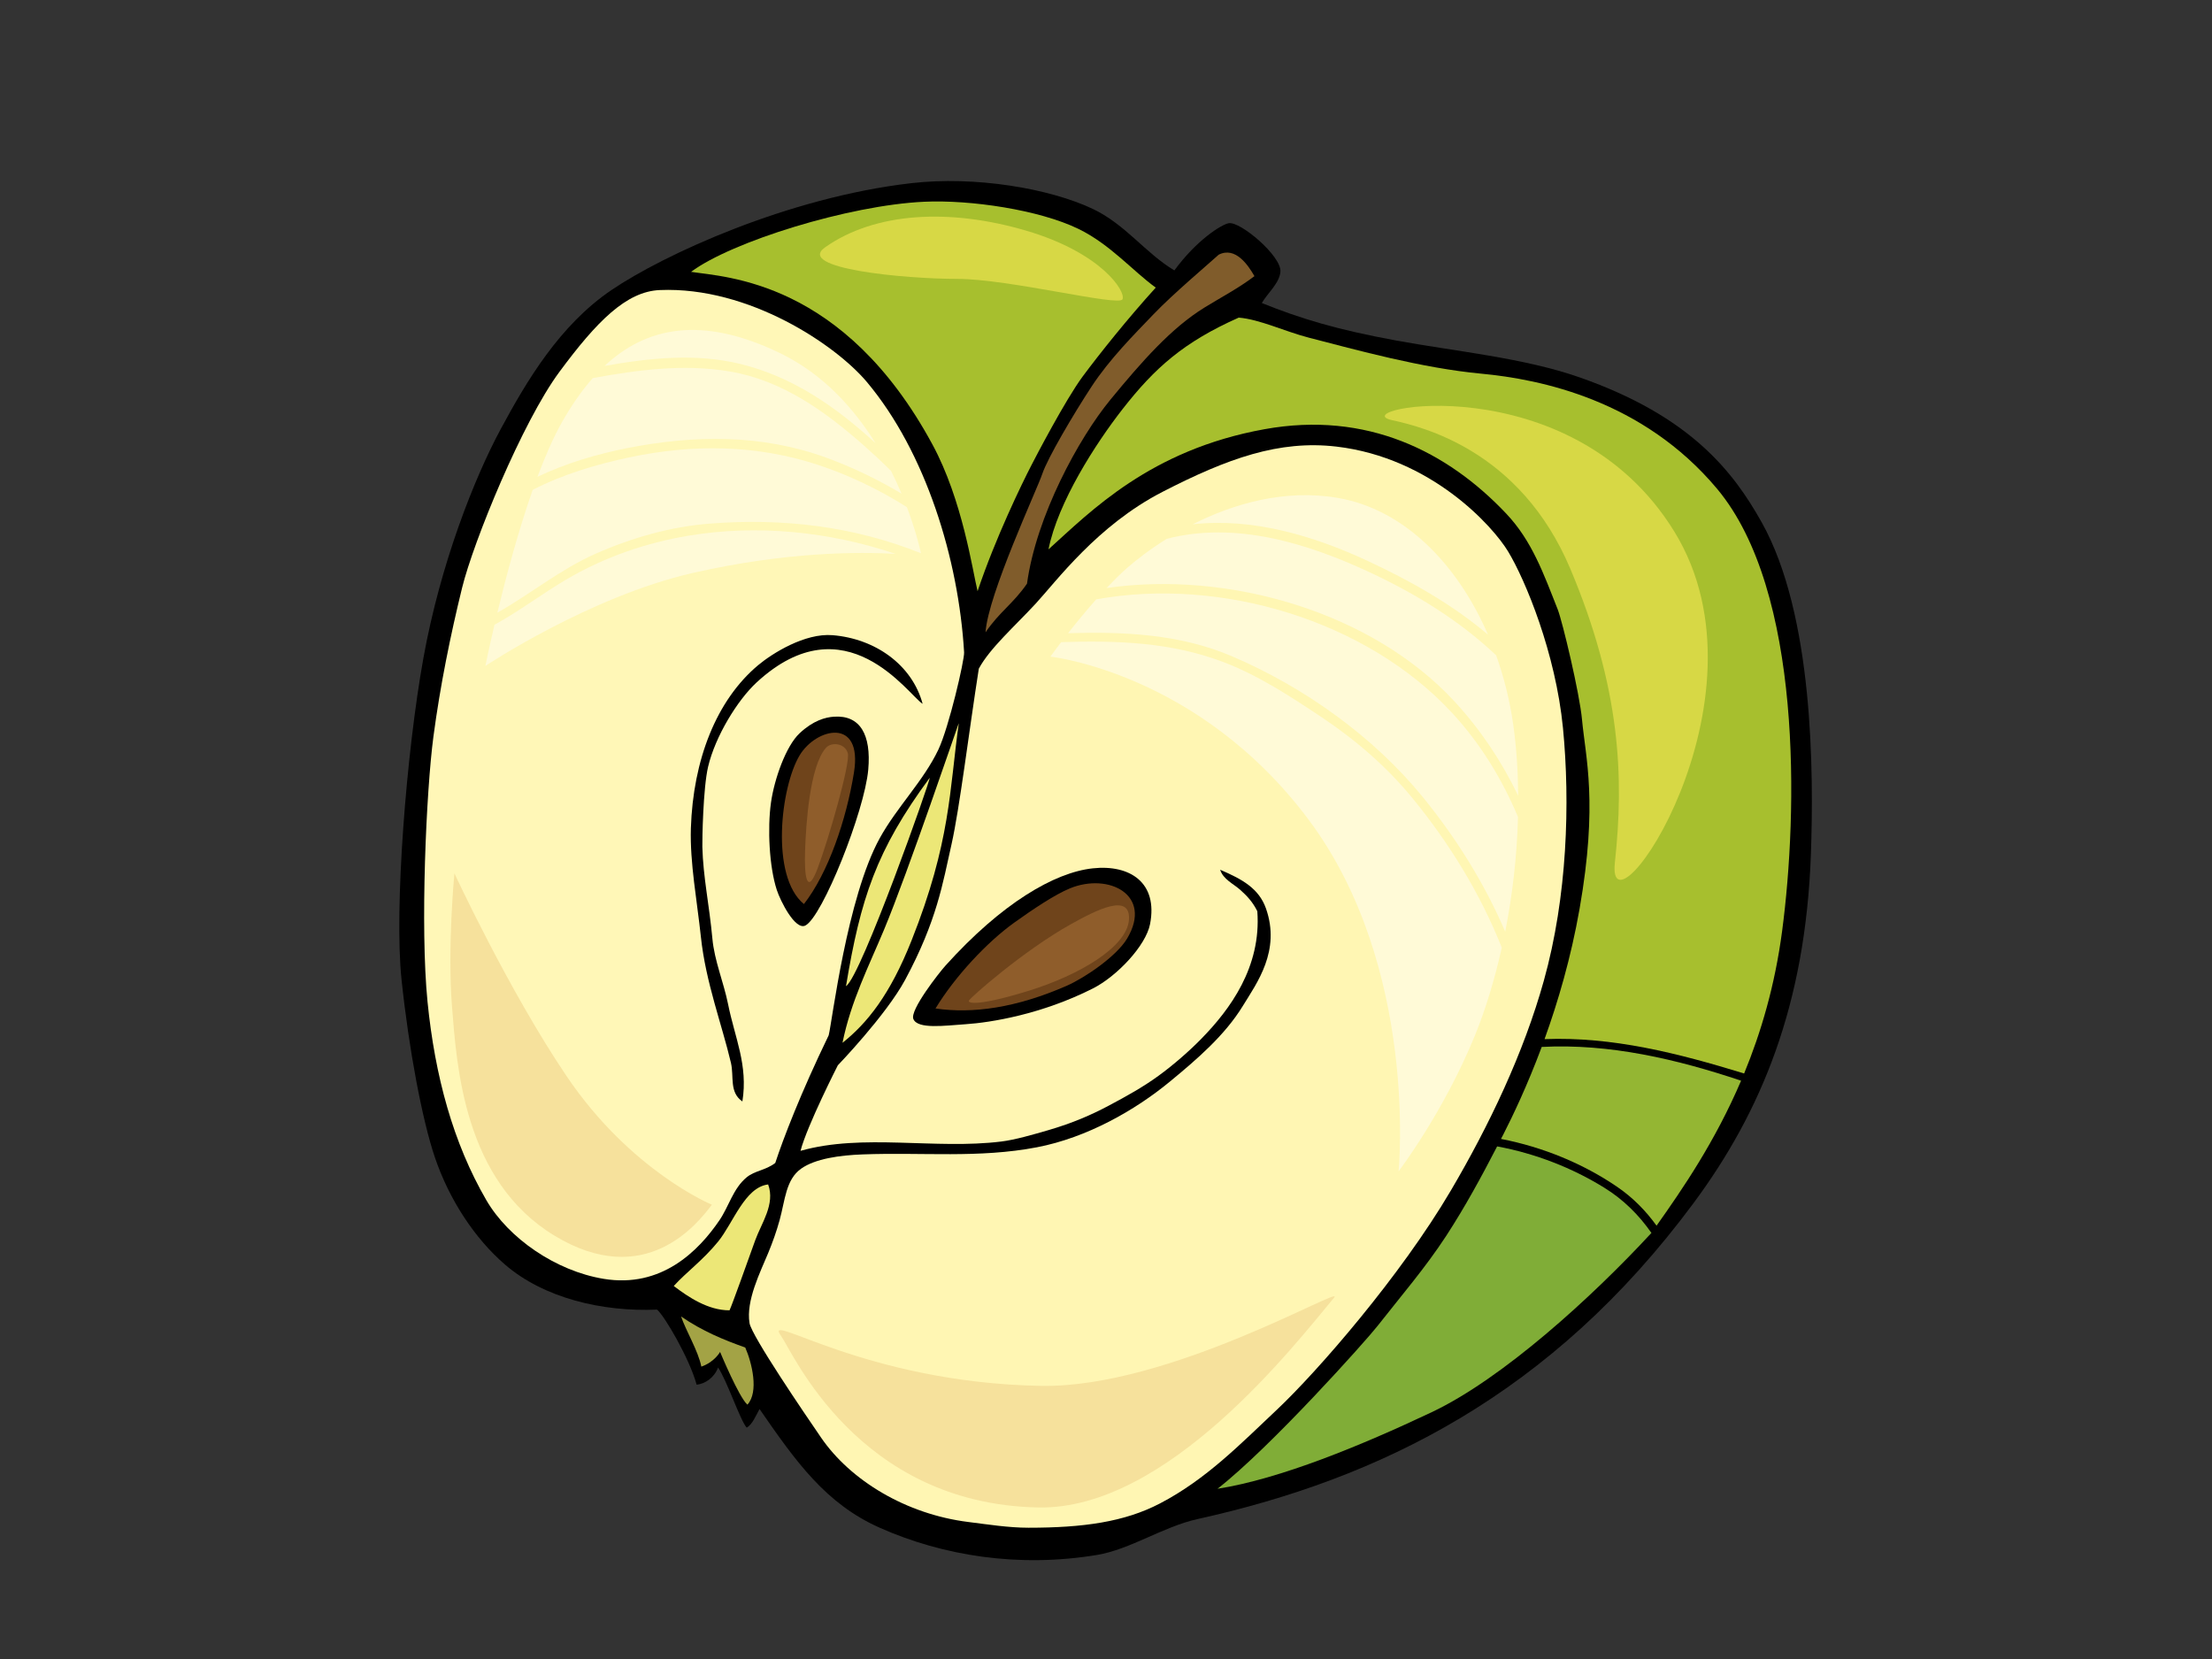 <?xml version="1.0" encoding="utf-8"?>
<!-- Generator: Adobe Illustrator 17.0.0, SVG Export Plug-In . SVG Version: 6.00 Build 0)  -->
<!DOCTYPE svg PUBLIC "-//W3C//DTD SVG 1.1//EN" "http://www.w3.org/Graphics/SVG/1.1/DTD/svg11.dtd">
<svg version="1.1" id="Layer_1" xmlns="http://www.w3.org/2000/svg" xmlns:xlink="http://www.w3.org/1999/xlink" x="0px" y="0px"
	 width="800px" height="600px" viewBox="0 0 800 600" enable-background="new 0 0 800 600" xml:space="preserve">
<rect x="0" y="0" width="800" height="600" fill="#333333" stroke="none"/>
<g>
	<path fill-rule="evenodd" clip-rule="evenodd" d="M424.724,97.8c8.109-11.048,17.018-16.585,19.658-17.071
		c4.154-0.772,19.003,11.786,18.702,17.448c-0.237,4.185-4.81,8.008-6.727,11.421c14.178,5.703,27.203,9.628,48.56,13.549
		c21.331,3.921,46.097,6.238,66.358,13.33c40.326,14.11,55.717,34.315,65.857,52.418c18.826,33.603,18.826,90.725,17.809,119.966
		c-1.932,54.719-18.02,93.305-42.432,126.237c-51.559,69.571-113.641,99.739-179.513,114.32
		c-12.351,2.746-24.201,10.935-36.205,12.943c-28.333,4.701-55.695,0.361-78.634-9.835c-19.538-8.686-30.318-23.919-43.464-42.937
		c-1.262,2.264-2.543,5.563-4.637,6.731c-2.294-2.452-7.236-17.293-10.362-21.742c-1.273,3.541-4.573,5.918-7.752,6.208
		c-2.569-9.473-11.613-24.883-14.302-27.15c-19.839,0.862-40.967-4.159-55.02-16.302c-10.821-9.334-20.107-23.308-25.354-38.801
		c-4.486-13.251-9.368-38.77-12.046-64.305c-2.693-25.542,1.721-81.933,7.914-116.233c6.196-34.311,18.521-65.277,27.938-82.766
		c9.353-17.353,21.267-37.562,40.066-50.323C239.974,92.127,284.9,71.395,329.543,66.25c23.082-2.671,50.003,1.872,65.691,9.311
		C407.028,81.147,414.226,91.517,424.724,97.8z"/>
	<path fill-rule="evenodd" clip-rule="evenodd" fill="#A7BF2E" d="M390.074,82.801c-14.253-6.934-39.147-10.618-55.883-9.835
		c-27.264,1.273-69.59,14.427-84.261,25.35c12.464,1.94,55.182,3.085,87.293,62.422c10.89,20.103,14.495,45.581,16.333,53.08
		c6.479-19.327,16.129-39.094,19.399-45.43c1.401-2.746,12.4-23.87,18.664-32.303c6.268-8.43,16.257-20.917,26.378-32.07
		C409.687,98.022,401.555,88.394,390.074,82.801z"/>
	<path fill-rule="evenodd" clip-rule="evenodd" fill="#805C2B" d="M440.763,92.108c-3.793,3.462-16.348,14.009-23.523,21.497
		c-7.183,7.496-15.922,16.238-22.476,26.224c-6.554,9.989-15.918,25.911-17.794,31.527c-1.872,5.616-19.662,43.701-20.536,57.325
		c5.168-7.533,9.873-10.211,14.995-17.59c3.36-24.442,18.656-52.538,30.198-66.584c11.552-14.039,22.065-25.926,33.961-33.26
		c6.098-3.763,12.374-7.025,18.103-11.375C451.373,95.822,446.793,89.073,440.763,92.108z"/>
	<path fill-rule="evenodd" clip-rule="evenodd" fill="#FFF7B7" d="M299.707,374.427c1.269-5.036,6.592-49.683,18.449-71.262
		c6.241-11.33,15.828-20.695,21.218-32.062c3.812-8.034,9.469-32.405,9.307-35.177c-1.985-33.671-13.85-72.374-35.173-97.776
		c-11.213-13.364-42.639-34.597-74.874-33.245c-12.174,0.497-22.868,11.417-36.296,29.561
		c-13.451,18.144-31.169,61.567-35.23,78.182c-4.207,17.154-7.895,35.23-10.362,53.796c-2.595,19.636-4.814,68.961-2.128,95.848
		c2.682,26.872,9.262,51.103,21.278,71.771c7.993,13.752,25.056,25.58,42.413,28.446c20.92,3.462,34.326-10.061,41.908-21.21
		c3.364-4.934,4.949-11.519,9.839-15.519c2.93-2.411,6.81-2.49,10.328-5.172C283.258,411.845,289.518,395.475,299.707,374.427z"/>
	<path fill-rule="evenodd" clip-rule="evenodd" fill="#80AD37" d="M580.176,429.534c-11.594-7.183-24.92-12.362-38.718-14.924
		c-5.733,11.097-11.586,21.854-18.434,32.379c-7.541,11.564-16.468,21.903-24.841,32.586c-4.068,5.213-38.537,43.765-57.857,58.866
		c22.634-3.559,51.973-15.636,77.522-27.727c25.535-12.106,57.762-41.388,79.414-64.806
		C592.802,439.523,587.253,433.895,580.176,429.534z"/>
	<path fill-rule="evenodd" clip-rule="evenodd" fill="#A7BF2E" d="M544.738,185.749c9.311,9.827,13.492,21.662,18.63,34.653
		c1.718,4.377,7.921,30.363,8.788,39.829c1.281,13.847,5.842,30.149-0.881,68.452c-3.115,17.748-7.838,33.746-12.667,47.133
		c24.552-0.957,48.369,5.111,72.181,12.426c6.11-14.844,11.145-31.859,13.737-51.491c5.703-43.061,7.394-122.99-23.504-159.953
		c-26.849-32.073-63.849-39.644-85.35-41.659c-21.519-2.027-44.91-8.535-62.316-13.018c-8.701-2.253-17.779-6.641-25.35-7.251
		c-19.869,8.837-30.311,18.106-42.006,33.072c-9.797,12.551-23.41,33.712-26.796,50.741c15.33-13.813,36.831-35.995,78.11-43.456
		C494.344,148.522,523.566,163.352,544.738,185.749z"/>
	<path fill-rule="evenodd" clip-rule="evenodd" fill="#94B633" d="M557.583,378.638c-5.266,14.121-10.524,25.06-13.869,31.617
		c-0.29,0.557-0.572,1.107-0.859,1.654c15.161,2.931,29.776,8.95,42.097,17.387c5.684,3.895,10.321,8.66,14.163,13.982
		c9.507-13.402,21.184-30.457,30.574-52.432C606.358,383.037,582.059,377.353,557.583,378.638z"/>
	<path fill-rule="evenodd" clip-rule="evenodd" fill="#FFF6B3" d="M457.841,328.526c5.417,15.315-3.281,26.996-8.29,35.181
		c-6.596,10.806-16.766,19.474-26.378,27.41c-12.686,10.483-30.096,20.333-48.108,23.802c-21.064,4.045-41.378,1.763-63.115,2.588
		c-8.147,0.301-17.112,1.518-22.231,5.168c-5.53,3.94-5.763,11.342-7.767,18.623c-1.13,4.083-2.486,7.902-4.14,11.906
		c-2.844,6.878-8.087,17.229-6.731,25.338c0.772,4.622,20.001,32.846,25.873,41.389c10.611,15.47,30.706,27.715,53.284,30.522
		c6.961,0.866,14.487,2.072,21.715,2.072c19.764,0,34.703-2.064,47.592-8.799c16.706-8.709,29.075-21.481,42.251-33.878
		c14.656-13.808,44.688-48.278,62.953-79.327c13.907-23.655,26.322-49.735,33.61-75.869c8.483-30.367,9.541-64.354,6.908-91.399
		c-2.652-27.038-13.53-53.363-19.839-63.8c-5.533-9.18-27.802-33.908-62.071-37.935c-20.74-2.433-39.426,4.275-62.949,16.382
		c-23.523,12.102-38.296,32.243-45.863,40.439c-7.571,8.189-16.543,16.073-20.544,23.489c-3.605,23.037-6.961,50.594-9.865,63.503
		c-3.164,14.031-5.266,27.633-16.777,49.031c-6.927,12.837-24.348,30.921-24.348,30.921s-11.138,21.847-13.492,30.932
		c22.589-6.384,48.651-0.403,72.607-3.367c4.995-0.606,11.5-2.52,17.078-4.128c8.765-2.561,15.59-5.545,21.723-8.814
		c6.629-3.51,12.664-6.885,18.103-10.863c5.401-3.925,11.213-9.01,15.526-13.44c10.257-10.497,21.677-25.866,20.171-46.048
		c-1.646-3.311-3.639-5.469-6.208-7.763c-2.456-2.177-6.14-3.767-7.228-7.229C449.403,318.005,455.325,321.414,457.841,328.526z"/>
	<path fill-rule="evenodd" clip-rule="evenodd" fill="#ECE777" d="M319.704,336.285c-5.488,13.146-11.944,25.764-15.003,40.861
		c9.021-7.187,17.199-17.432,24.947-36.936c14.223-35.795,13.703-54.523,17.116-78.641
		C346.749,261.252,328.341,315.647,319.704,336.285z"/>
	<path fill-rule="evenodd" clip-rule="evenodd" fill="#ECE777" d="M305.963,356.667c5.469-3.443,30.876-75.447,30.266-75.345
		C316.819,307.624,311.229,325.083,305.963,356.667z"/>
	<path fill-rule="evenodd" clip-rule="evenodd" fill="#ECE777" d="M259.694,449.068c-5.518,6.761-11.47,11.006-16.024,16.031
		c5.319,4.034,12.464,8.84,20.178,8.792c0.847-1.733,6.886-18.619,9.296-25.35c2.234-6.166,7.292-13.059,4.667-20.167
		C269.363,429.372,265.14,442.401,259.694,449.068z"/>
	<path fill-rule="evenodd" clip-rule="evenodd" fill="#A3A345" d="M253.648,494.26c4.772-1.646,6.78-5.311,6.78-5.311
		s6.882,16.532,9.888,19.059c4.211-4.577,1.627-15.172-0.787-20.664c-7.647-2.708-15.504-5.91-23.203-11.225
		C248.009,481.168,252.552,488.629,253.648,494.26z"/>
	<path fill-rule="evenodd" clip-rule="evenodd" d="M333.679,254.548c-5.07-3.108-27.847-37.422-60.011-7.767
		c-6.957,6.43-14.976,19.508-17.575,30.529c-1.823,7.688-2.14,26.646-2.076,28.966c0.278,10.923,2.486,20.864,3.623,33.121
		c0.719,8.042,4.083,15.828,5.684,23.787c2.426,12.14,7.281,21.982,5.172,35.174c-4.833-3.341-2.965-8.931-4.14-13.963
		c-3.247-13.835-9.131-29.154-10.863-45.524c-1.382-13.014-4.011-26.876-3.627-39.313c0.802-24.724,9.183-46.293,24.318-58.979
		c5.089-4.256,16.875-11.673,26.902-10.859C316.552,230.968,329.886,240.46,333.679,254.548z"/>
	<path fill-rule="evenodd" clip-rule="evenodd" d="M301.606,259.203c9.436-0.651,13.537,6.434,12.408,19.15
		c-1.322,15.018-16.6,53.299-22.751,56.38c-3.665,1.827-9.066-8.95-10.347-12.942c-2.697-8.317-3.398-22.152-2.076-31.546
		c1.205-8.516,5.417-20.446,10.351-25.053C294.117,260.578,298.509,259.406,301.606,259.203z"/>
	<path fill-rule="evenodd" clip-rule="evenodd" fill="#6F441B" d="M308.853,279.378c3.22-20.126-13.7-16.129-19.655-6.204
		c-6.863,11.394-10.683,43.765,1.552,53.792C299.53,315.719,306.076,296.554,308.853,279.378z"/>
	<path fill-rule="evenodd" clip-rule="evenodd" d="M395.234,314.043c13.376-1.435,23.629,5.123,20.698,20.171
		c-1.507,7.786-11.974,18.882-20.698,23.286c-18.517,9.364-36.944,12.325-46.033,12.924c-7.435,0.497-17.368,1.906-18.879-1.91
		c-1.288-3.221,9.326-16.739,11.639-19.304C362.234,326.721,381.316,315.538,395.234,314.043z"/>
	<path fill-rule="evenodd" clip-rule="evenodd" fill="#6F441B" d="M385.927,356.46c6.178-2.724,17.82-10.479,21.737-17.063
		c9.342-15.767-6.727-23.843-20.694-18.118c-5.435,2.234-13.451,7.586-20.19,12.423c-9.805,7.043-21.331,19.338-28.446,31.03
		C351.729,366.694,367.493,364.55,385.927,356.46z"/>
	<path fill-rule="evenodd" clip-rule="evenodd" fill="#D7D845" d="M298.434,89.431c18.137-12.769,45.02-14.11,72.573-6.046
		c27.546,8.068,36.296,22.182,34.952,24.86c-1.341,2.701-41.004-7.379-59.801-7.379C327.332,100.866,287.473,97.145,298.434,89.431z
		"/>
	<path fill-rule="evenodd" clip-rule="evenodd" fill="#D7D845" d="M503.399,151.943c10.833,2.396,46.372,10.746,64.524,53.758
		c18.144,43.008,19.493,75.27,16.125,106.179c-3.379,30.914,59.138-58.47,21.5-119.623
		C567.923,131.105,485.262,147.905,503.399,151.943z"/>
	<path fill-rule="evenodd" clip-rule="evenodd" fill="#8F5D2B" d="M387.237,334.285c9.409-5.247,21.719-11.518,21.064-1.642
		c-0.671,9.861-18.107,20.073-36.202,25.666c-18.099,5.594-22.043,4.603-21.704,3.613
		C350.716,360.938,370.133,343.83,387.237,334.285z"/>
	<path fill-rule="evenodd" clip-rule="evenodd" fill="#8F5D2B" d="M298.735,270.458c2.023-2.253,6.905-1.65,7.884,1.966
		c0.987,3.624-6.912,30.932-10.852,41.472c-3.944,10.513-4.946,2.946-4.599-6.272C291.481,298.422,292.802,277.027,298.735,270.458z
		"/>
	<path fill-rule="evenodd" clip-rule="evenodd" fill="#FFFAD7" d="M494.577,202.834c15.41,7.172,30.571,15.669,43.577,26.702
		c-11.093-25.636-30.379-45.332-54.263-49.453c-19.414-3.352-38.013,2.2-52.572,9.549
		C452.838,187.146,475.107,193.761,494.577,202.834z"/>
	<path fill-rule="evenodd" clip-rule="evenodd" fill="#FFFAD7" d="M541.104,237.002c-13.334-12.611-29.094-22.276-45.833-30.066
		c-22.634-10.55-48.594-18.498-73.307-12.057c-6.076,3.775-10.991,7.598-14.446,10.619c-2.414,2.147-4.893,4.618-7.33,7.179
		c43.969-6.411,95.911,8.607,125.838,40.997c9.473,10.246,17.119,21.771,23.052,34.119c-0.071-8.626-0.602-17.255-1.793-25.711
		C546.049,253.448,543.966,245.014,541.104,237.002z"/>
	<path fill-rule="evenodd" clip-rule="evenodd" fill="#FFFAD7" d="M525.182,257.847c-30.906-33.456-83.756-49.283-128.735-41.072
		c-3.8,4.294-7.352,8.648-10.17,12.23c20.182-0.591,40.383,0.271,59.303,8.354c26.035,11.116,51.11,28.981,69.025,50.941
		c11.944,14.652,22.265,31.101,29.772,48.647c2.591-13.052,4.256-27.173,4.629-41.468
		C543.228,281.709,535.386,268.887,525.182,257.847z"/>
	<path fill-rule="evenodd" clip-rule="evenodd" fill="#FFFAD7" d="M510.71,288.512c-9.353-11.39-20.502-20.95-32.725-29.12
		c-11.293-7.526-23.075-15.274-35.836-20.061c-18.965-7.138-38.575-7.729-58.373-7.093c-2.407,3.179-3.887,5.243-3.887,5.243
		s53.619,5.741,93.448,59.043c39.806,53.299,32.484,127.1,32.484,127.1s16.265-21.319,27.632-49.2
		c3.707-9.066,7.044-19.885,9.692-31.701C535.329,323.105,524.21,304.98,510.71,288.512z"/>
	<path fill-rule="evenodd" clip-rule="evenodd" fill="#FFFAD7" d="M267.761,131.629c19.007,4.648,34.677,15.587,48.907,28.676
		c-7.774-12.472-18.784-24.875-34.209-32.416c-28.898-14.137-49.009-9.417-63.812,4.452
		C235.04,129.44,251.625,127.693,267.761,131.629z"/>
	<path fill-rule="evenodd" clip-rule="evenodd" fill="#FFFAD7" d="M312.811,161.45c-14.121-12.498-29.776-23.866-48.835-27.094
		c-16.664-2.825-33.162-0.599-49.592,2.384c-4.17,4.723-7.902,10.208-11.259,16.155c-3.062,5.466-6,12.234-8.746,19.553
		c10.362-4.942,21.621-8.249,32.416-10.377c24.284-4.784,48.696-5.093,72.204,3.51c9.18,3.364,18.31,7.726,27.056,12.954
		c-1.115-2.636-2.362-5.405-3.789-8.215C318.996,167.059,315.776,164.079,312.811,161.45z"/>
	<path fill-rule="evenodd" clip-rule="evenodd" fill="#FFFAD7" d="M295.91,168.147c-22.318-7.341-45.261-7.605-68.185-2.757
		c-11.726,2.486-24.051,6.083-35.065,11.775c-5.319,15.135-9.756,31.892-12.792,44.428c12.012-6.772,22.909-15.779,35.614-21.361
		c13.21-5.808,27.173-9.808,41.611-10.893c26.201-1.989,51.562,0.964,76.008,10.758c-0.535-2.396-2.087-8.667-5.108-16.683
		C317.742,176.942,306.864,171.767,295.91,168.147z"/>
	<path fill-rule="evenodd" clip-rule="evenodd" fill="#FFFAD7" d="M248.906,193.761c-15.564,2.614-30.529,7.831-44.153,15.854
		c-8.803,5.187-16.969,11.458-25.915,16.332c-2.102,8.98-3.292,14.894-3.292,14.894s37.69-25.113,75.021-33.629
		c33.678-7.676,60.064-7.669,73.33-6.9C299.956,192.258,273.883,189.572,248.906,193.761z"/>
	<path fill-rule="evenodd" clip-rule="evenodd" fill="#F6E19C" d="M282.459,483.111c4.094,5.624,27.61,60.87,93.128,62.083
		c46.549,0.866,92.457-58.535,106.899-75.869c4.305-5.183-59.495,32.755-106.048,31.9
		C312.269,500.035,275.574,473.634,282.459,483.111z"/>
	<path fill-rule="evenodd" clip-rule="evenodd" fill="#F6E19C" d="M257.46,435.7c-5.168,6.889-24.148,31.045-56.908,11.206
		c-32.763-19.832-35.354-61.228-37.072-82.77c-1.721-21.553,0.87-48.274,0.87-48.274s19.632,42.356,40.522,73.273
		C228.136,423.623,257.46,435.7,257.46,435.7z"/>
</g>
</svg>
